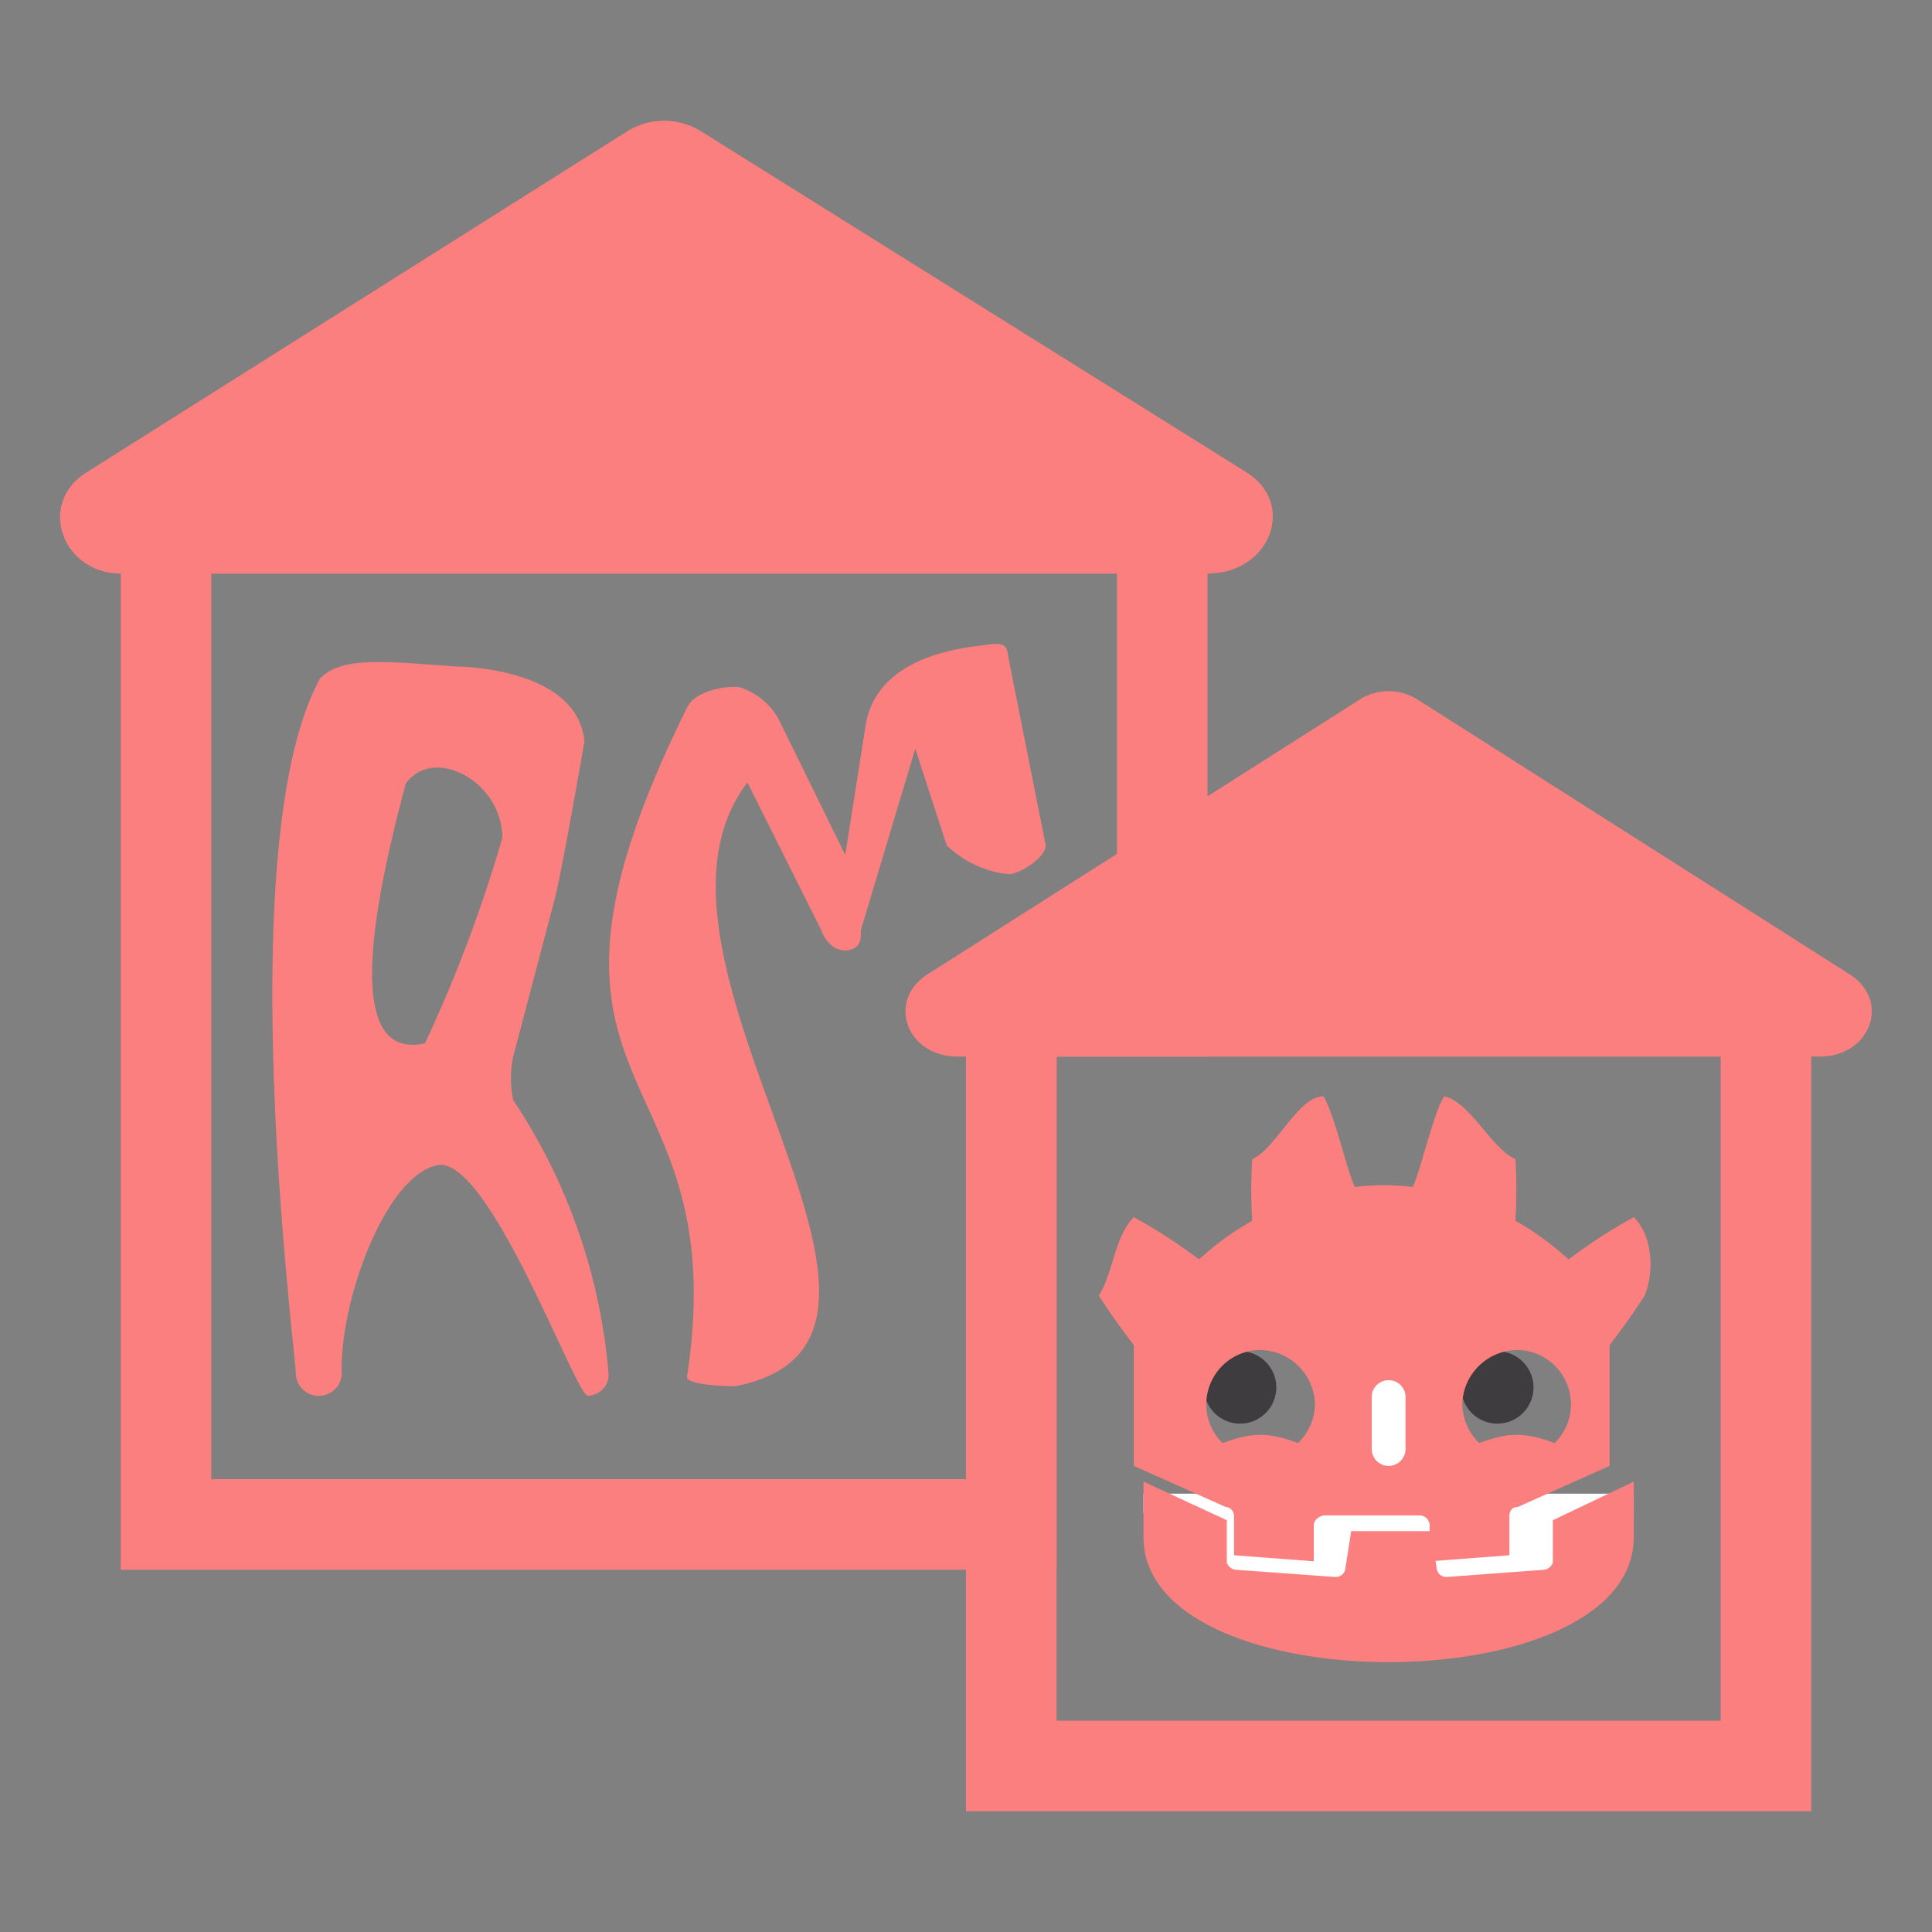 <svg id="Слой_2" data-name="Слой 2" xmlns="http://www.w3.org/2000/svg" viewBox="0 0 16 16"><rect x="0" y="0" width="16" height="16" fill="#808080" stroke="none"/><title>Квадратное лого</title><circle cx="10.27" cy="11.49" r="0.3" fill="#3e3c3f"/><circle cx="12.4" cy="11.49" r="0.3" fill="#3e3c3f"/><path d="M9.47,12.37v.16a2.77,2.77,0,0,0,4.06,0v-.16Z" fill="#fff"/><path d="M9.47,12.27v.46c0,1.38,4.06,1.38,4.06,0v-.46l-.67.32,0,.35a.09.09,0,0,1-.07.06l-.81.06a.08.08,0,0,1-.08-.06l-.05-.32h-.66l-.05.32a.08.08,0,0,1-.08.06L10.23,13a.09.09,0,0,1-.07-.06l0-.35Z" fill="#fc7f7f"/><path d="M13.53,10.08a4.51,4.51,0,0,0-.54.35,2.36,2.36,0,0,0-.44-.32,4.38,4.38,0,0,0,0-.51c-.2-.09-.38-.48-.59-.52-.09.14-.19.6-.26.75a1.93,1.93,0,0,0-.48,0c-.07-.15-.17-.61-.26-.75-.21,0-.39.43-.59.52a4.38,4.38,0,0,0,0,.51,2.36,2.36,0,0,0-.44.32,4.51,4.51,0,0,0-.54-.35c-.16.16-.17.46-.29.65.09.14.19.28.29.41v1l.76.34s.06,0,.07.07l0,.33.66.05,0-.3s0-.06.08-.08h.8s.07,0,.08.08l0,.3.66-.05,0-.33s0-.07.07-.07l.76-.34v-1c.1-.13.2-.27.29-.41C13.7,10.54,13.69,10.24,13.53,10.08Zm-3.1,2a.45.45,0,0,1-.44-.45.45.45,0,0,1,.44-.45.46.46,0,0,1,.46.45A.46.46,0,0,1,10.43,12.08Zm2.14,0a.46.46,0,0,1-.46-.45.46.46,0,0,1,.46-.45.45.45,0,0,1,.44.45A.45.45,0,0,1,12.57,12.08Z" fill="#fc7f7f"/><path d="M11.36,12a.14.14,0,0,0,.28,0v-.43a.14.14,0,0,0-.28,0Z" fill="#fff"/><path d="M1,4v9H8.75V8.75H10V4Zm7,8.25H1.75V4.75h7.5V8L8,8.75Z" fill="#fc7f7f"/><path d="M8,8v7h7V8Zm6.25,6.25H8.75V8.75h5.5Z" fill="#fc7f7f"/><path d="M1,4.75H10c.52,0,.74-.58.32-.84L5.81,1.09a.58.58,0,0,0-.62,0L.72,3.91C.3,4.17.52,4.75,1,4.75Z" fill="#fc7f7f"/><path d="M7.93,8.75h7.14c.42,0,.59-.46.25-.68L11.75,5.8a.45.45,0,0,0-.5,0L7.68,8.07C7.34,8.29,7.51,8.75,7.93,8.75Z" fill="#fc7f7f"/><path d="M4.25,8.75a.89.89,0,0,0,0,.36,4.81,4.81,0,0,1,.79,2.27c0,.1-.07.17-.17.18s-.82-2-1.25-1.91-.81,1.13-.79,1.73a.19.19,0,0,1-.19.18.19.19,0,0,1-.19-.18c0-.17-.55-4.39.2-5.76.18-.19.56-.14,1.13-.1,0,0,1,0,1.06.62,0,0-.19,1.1-.25,1.32ZM4.16,6.94c0-.47-.57-.77-.8-.45-.24.9-.55,2.31.16,2.15A11.74,11.74,0,0,0,4.16,6.94Z" fill="#fc7f7f"/><path d="M8.35,5.44,8.66,7c0,.1-.2.23-.3.24A.86.86,0,0,1,7.84,7l-.26-.8L7.13,7.7c0,.08,0,.16-.12.17s-.19-.11-.21-.17L6.19,6.48c-1.13,1.48,1.88,4.61-.1,5,0,0-.41,0-.4-.08.41-2.7-1.64-2.23,0-5.54.06-.13.29-.18.43-.17A.56.56,0,0,1,6.47,6L7,7.08,7.17,6c.1-.59.86-.64,1-.66S8.34,5.34,8.35,5.44Z" fill="#fc7f7f"/><path d="M9.76,12.1c.68-.29.68-.29,1.35,0Z" fill="#fc7f7f"/><path d="M11.89,12.1c.67-.29.67-.29,1.35,0Z" fill="#fc7f7f"/></svg>